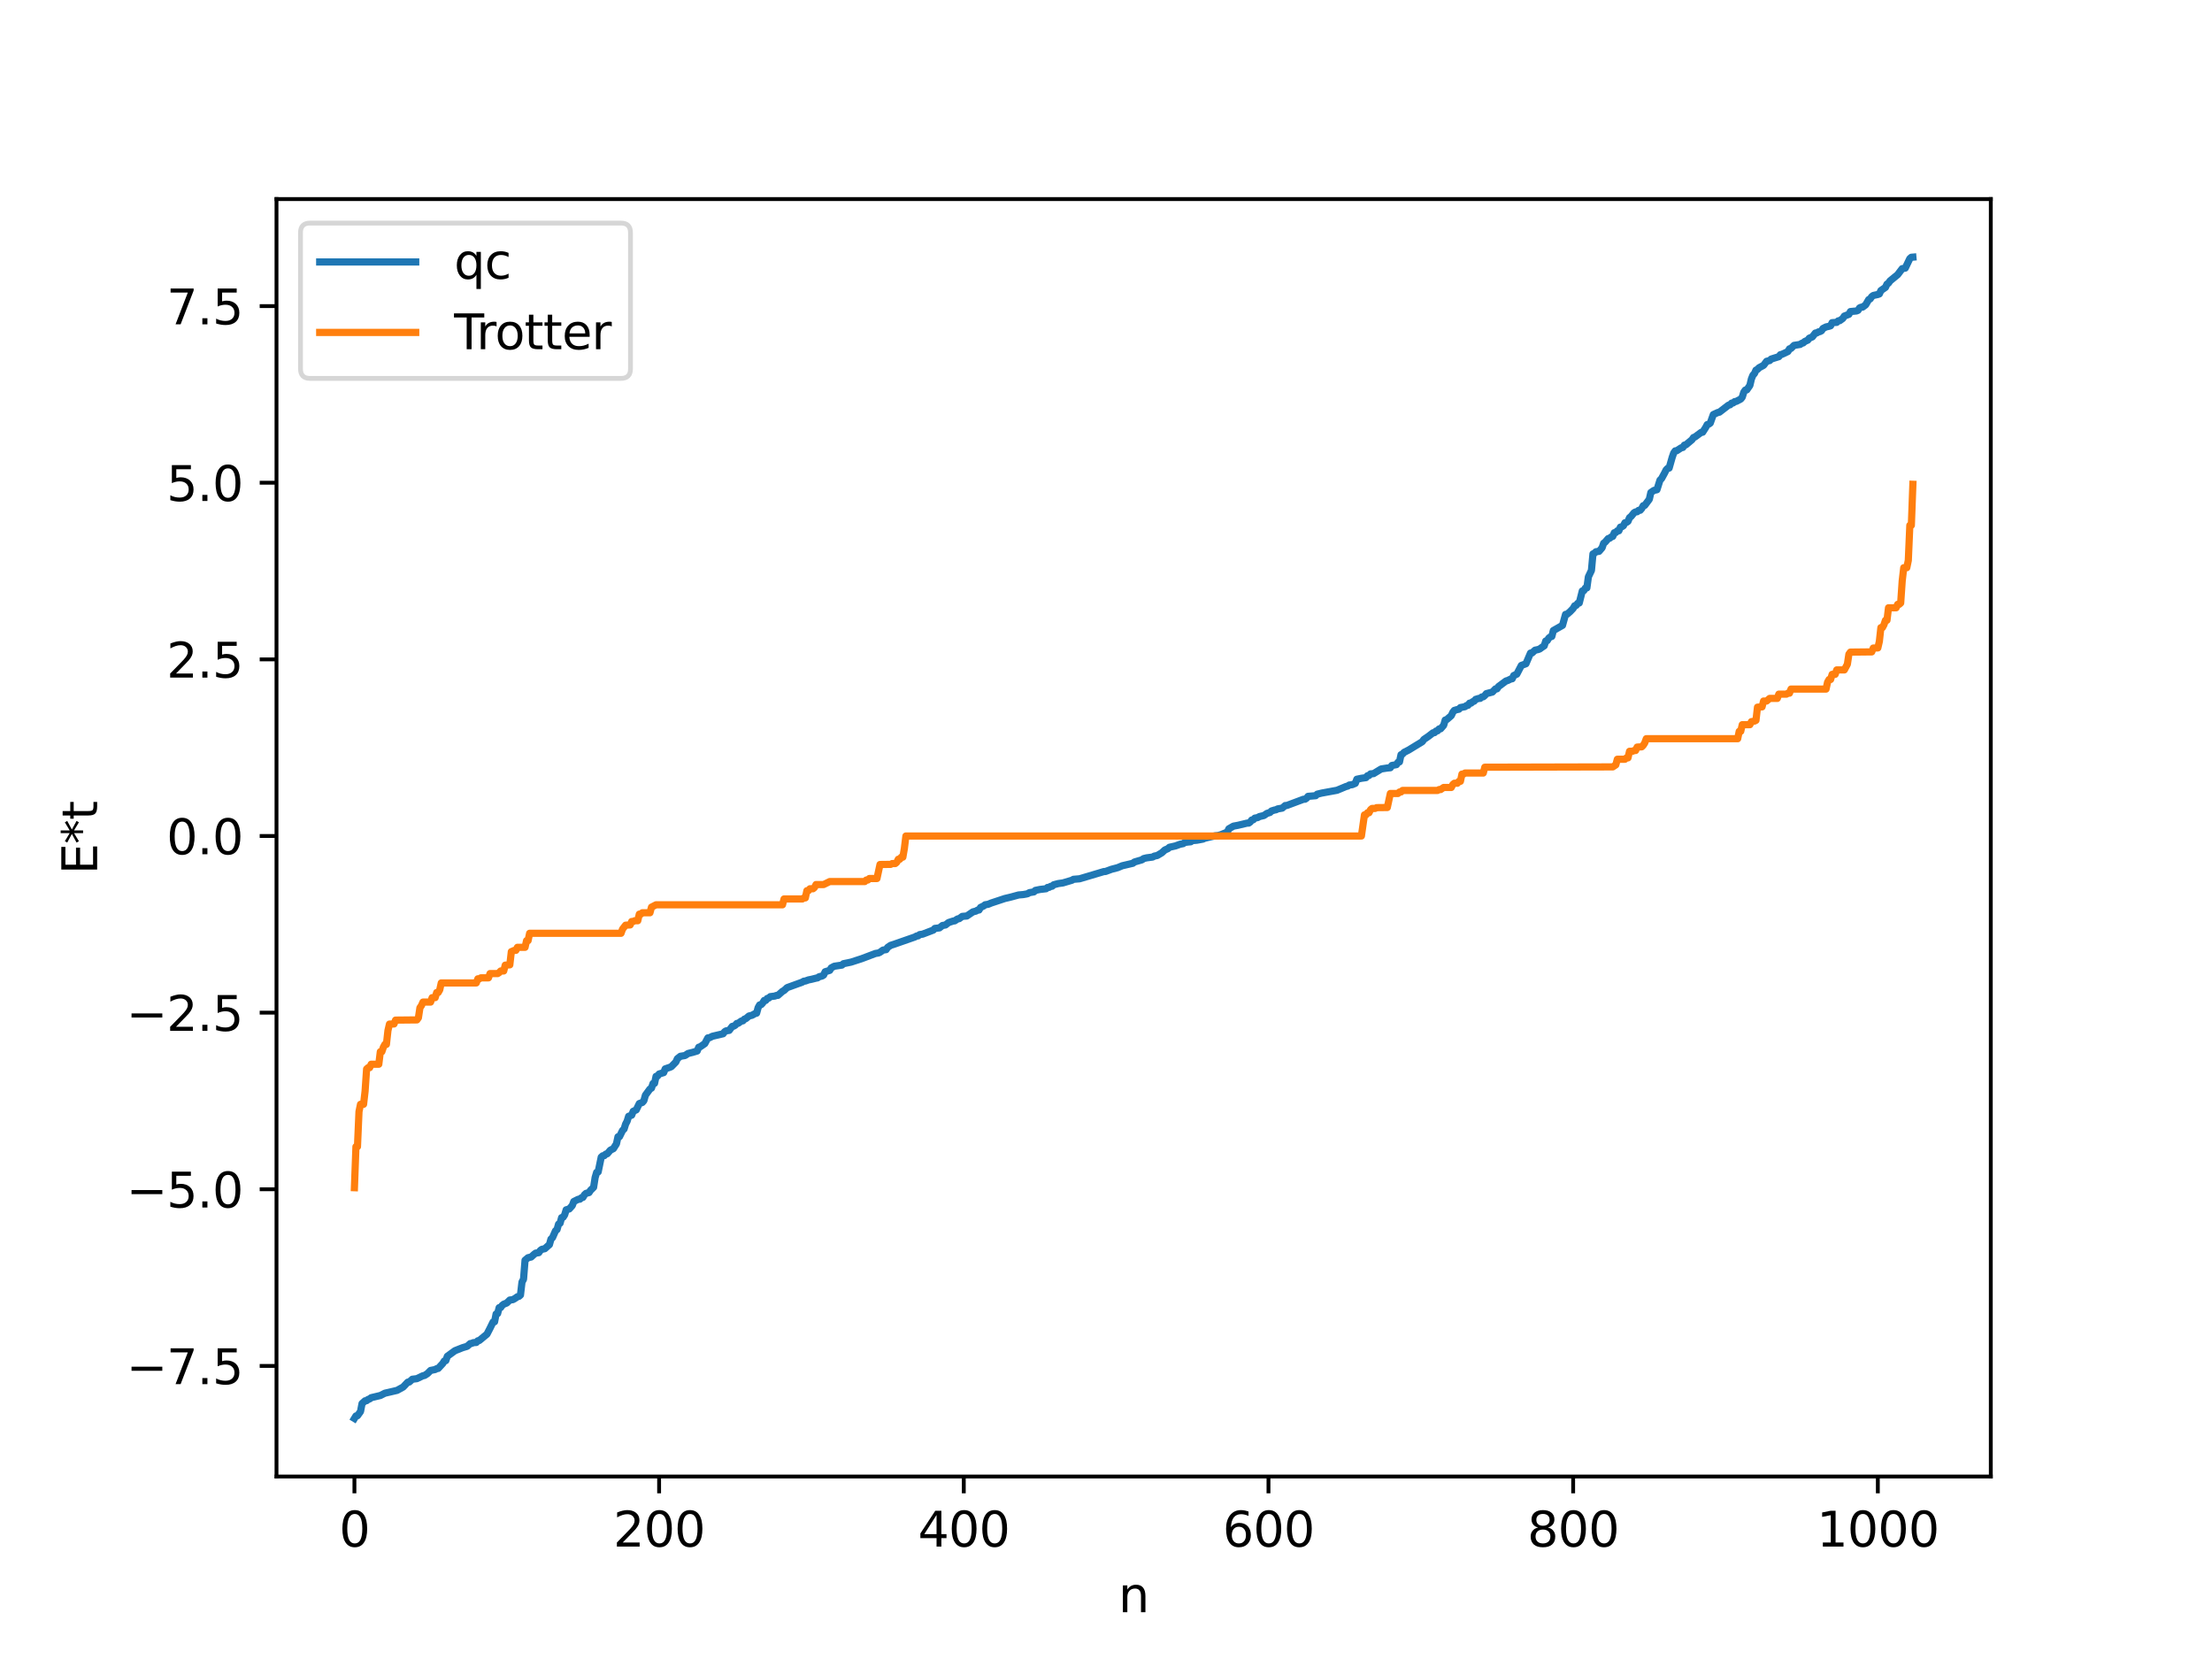 <?xml version="1.0" encoding="utf-8" standalone="no"?>
<!DOCTYPE svg PUBLIC "-//W3C//DTD SVG 1.1//EN"
  "http://www.w3.org/Graphics/SVG/1.1/DTD/svg11.dtd">
<svg xmlns:xlink="http://www.w3.org/1999/xlink" width="460.8pt" height="345.6pt" viewBox="0 0 460.8 345.6" xmlns="http://www.w3.org/2000/svg" version="1.1">
 <defs>
  <style type="text/css">*{stroke-linejoin: round; stroke-linecap: butt}</style>
 </defs>
 <g id="figure_1">
  <g id="patch_1">
   <path d="M 0 345.6 
L 460.8 345.6 
L 460.8 0 
L 0 0 
z
" style="fill: #ffffff"/>
  </g>
  <g id="axes_1">
   <g id="patch_2">
    <path d="M 57.6 307.584 
L 414.72 307.584 
L 414.72 41.472 
L 57.6 41.472 
z
" style="fill: #ffffff"/>
   </g>
   <g id="matplotlib.axis_1">
    <g id="xtick_1">
     <g id="line2d_1">
      <defs>
       <path id="m2146272f29" d="M 0 0 
L 0 3.5 
" style="stroke: #000000; stroke-width: 0.8"/>
      </defs>
      <g>
       <use xlink:href="#m2146272f29" x="73.833" y="307.584" style="stroke: #000000; stroke-width: 0.8"/>
      </g>
     </g>
     <g id="text_1">
      <!-- 0 -->
      <g transform="translate(70.651 322.182) scale(0.1 -0.1)">
       <defs>
        <path id="DejaVuSans-30" d="M 2034 4250 
Q 1547 4250 1301 3770 
Q 1056 3291 1056 2328 
Q 1056 1369 1301 889 
Q 1547 409 2034 409 
Q 2525 409 2770 889 
Q 3016 1369 3016 2328 
Q 3016 3291 2770 3770 
Q 2525 4250 2034 4250 
z
M 2034 4750 
Q 2819 4750 3233 4129 
Q 3647 3509 3647 2328 
Q 3647 1150 3233 529 
Q 2819 -91 2034 -91 
Q 1250 -91 836 529 
Q 422 1150 422 2328 
Q 422 3509 836 4129 
Q 1250 4750 2034 4750 
z
" transform="scale(0.016)"/>
       </defs>
       <use xlink:href="#DejaVuSans-30"/>
      </g>
     </g>
    </g>
    <g id="xtick_2">
     <g id="line2d_2">
      <g>
       <use xlink:href="#m2146272f29" x="137.304" y="307.584" style="stroke: #000000; stroke-width: 0.8"/>
      </g>
     </g>
     <g id="text_2">
      <!-- 200 -->
      <g transform="translate(127.76 322.182) scale(0.1 -0.1)">
       <defs>
        <path id="DejaVuSans-32" d="M 1228 531 
L 3431 531 
L 3431 0 
L 469 0 
L 469 531 
Q 828 903 1448 1529 
Q 2069 2156 2228 2338 
Q 2531 2678 2651 2914 
Q 2772 3150 2772 3378 
Q 2772 3750 2511 3984 
Q 2250 4219 1831 4219 
Q 1534 4219 1204 4116 
Q 875 4013 500 3803 
L 500 4441 
Q 881 4594 1212 4672 
Q 1544 4750 1819 4750 
Q 2544 4750 2975 4387 
Q 3406 4025 3406 3419 
Q 3406 3131 3298 2873 
Q 3191 2616 2906 2266 
Q 2828 2175 2409 1742 
Q 1991 1309 1228 531 
z
" transform="scale(0.016)"/>
       </defs>
       <use xlink:href="#DejaVuSans-32"/>
       <use xlink:href="#DejaVuSans-30" x="63.623"/>
       <use xlink:href="#DejaVuSans-30" x="127.246"/>
      </g>
     </g>
    </g>
    <g id="xtick_3">
     <g id="line2d_3">
      <g>
       <use xlink:href="#m2146272f29" x="200.775" y="307.584" style="stroke: #000000; stroke-width: 0.8"/>
      </g>
     </g>
     <g id="text_3">
      <!-- 400 -->
      <g transform="translate(191.231 322.182) scale(0.1 -0.1)">
       <defs>
        <path id="DejaVuSans-34" d="M 2419 4116 
L 825 1625 
L 2419 1625 
L 2419 4116 
z
M 2253 4666 
L 3047 4666 
L 3047 1625 
L 3713 1625 
L 3713 1100 
L 3047 1100 
L 3047 0 
L 2419 0 
L 2419 1100 
L 313 1100 
L 313 1709 
L 2253 4666 
z
" transform="scale(0.016)"/>
       </defs>
       <use xlink:href="#DejaVuSans-34"/>
       <use xlink:href="#DejaVuSans-30" x="63.623"/>
       <use xlink:href="#DejaVuSans-30" x="127.246"/>
      </g>
     </g>
    </g>
    <g id="xtick_4">
     <g id="line2d_4">
      <g>
       <use xlink:href="#m2146272f29" x="264.246" y="307.584" style="stroke: #000000; stroke-width: 0.8"/>
      </g>
     </g>
     <g id="text_4">
      <!-- 600 -->
      <g transform="translate(254.702 322.182) scale(0.1 -0.1)">
       <defs>
        <path id="DejaVuSans-36" d="M 2113 2584 
Q 1688 2584 1439 2293 
Q 1191 2003 1191 1497 
Q 1191 994 1439 701 
Q 1688 409 2113 409 
Q 2538 409 2786 701 
Q 3034 994 3034 1497 
Q 3034 2003 2786 2293 
Q 2538 2584 2113 2584 
z
M 3366 4563 
L 3366 3988 
Q 3128 4100 2886 4159 
Q 2644 4219 2406 4219 
Q 1781 4219 1451 3797 
Q 1122 3375 1075 2522 
Q 1259 2794 1537 2939 
Q 1816 3084 2150 3084 
Q 2853 3084 3261 2657 
Q 3669 2231 3669 1497 
Q 3669 778 3244 343 
Q 2819 -91 2113 -91 
Q 1303 -91 875 529 
Q 447 1150 447 2328 
Q 447 3434 972 4092 
Q 1497 4750 2381 4750 
Q 2619 4750 2861 4703 
Q 3103 4656 3366 4563 
z
" transform="scale(0.016)"/>
       </defs>
       <use xlink:href="#DejaVuSans-36"/>
       <use xlink:href="#DejaVuSans-30" x="63.623"/>
       <use xlink:href="#DejaVuSans-30" x="127.246"/>
      </g>
     </g>
    </g>
    <g id="xtick_5">
     <g id="line2d_5">
      <g>
       <use xlink:href="#m2146272f29" x="327.717" y="307.584" style="stroke: #000000; stroke-width: 0.8"/>
      </g>
     </g>
     <g id="text_5">
      <!-- 800 -->
      <g transform="translate(318.173 322.182) scale(0.1 -0.1)">
       <defs>
        <path id="DejaVuSans-38" d="M 2034 2216 
Q 1584 2216 1326 1975 
Q 1069 1734 1069 1313 
Q 1069 891 1326 650 
Q 1584 409 2034 409 
Q 2484 409 2743 651 
Q 3003 894 3003 1313 
Q 3003 1734 2745 1975 
Q 2488 2216 2034 2216 
z
M 1403 2484 
Q 997 2584 770 2862 
Q 544 3141 544 3541 
Q 544 4100 942 4425 
Q 1341 4750 2034 4750 
Q 2731 4750 3128 4425 
Q 3525 4100 3525 3541 
Q 3525 3141 3298 2862 
Q 3072 2584 2669 2484 
Q 3125 2378 3379 2068 
Q 3634 1759 3634 1313 
Q 3634 634 3220 271 
Q 2806 -91 2034 -91 
Q 1263 -91 848 271 
Q 434 634 434 1313 
Q 434 1759 690 2068 
Q 947 2378 1403 2484 
z
M 1172 3481 
Q 1172 3119 1398 2916 
Q 1625 2713 2034 2713 
Q 2441 2713 2670 2916 
Q 2900 3119 2900 3481 
Q 2900 3844 2670 4047 
Q 2441 4250 2034 4250 
Q 1625 4250 1398 4047 
Q 1172 3844 1172 3481 
z
" transform="scale(0.016)"/>
       </defs>
       <use xlink:href="#DejaVuSans-38"/>
       <use xlink:href="#DejaVuSans-30" x="63.623"/>
       <use xlink:href="#DejaVuSans-30" x="127.246"/>
      </g>
     </g>
    </g>
    <g id="xtick_6">
     <g id="line2d_6">
      <g>
       <use xlink:href="#m2146272f29" x="391.188" y="307.584" style="stroke: #000000; stroke-width: 0.8"/>
      </g>
     </g>
     <g id="text_6">
      <!-- 1000 -->
      <g transform="translate(378.463 322.182) scale(0.1 -0.1)">
       <defs>
        <path id="DejaVuSans-31" d="M 794 531 
L 1825 531 
L 1825 4091 
L 703 3866 
L 703 4441 
L 1819 4666 
L 2450 4666 
L 2450 531 
L 3481 531 
L 3481 0 
L 794 0 
L 794 531 
z
" transform="scale(0.016)"/>
       </defs>
       <use xlink:href="#DejaVuSans-31"/>
       <use xlink:href="#DejaVuSans-30" x="63.623"/>
       <use xlink:href="#DejaVuSans-30" x="127.246"/>
       <use xlink:href="#DejaVuSans-30" x="190.869"/>
      </g>
     </g>
    </g>
    <g id="text_7">
     <!-- n -->
     <g transform="translate(232.991 335.861) scale(0.1 -0.1)">
      <defs>
       <path id="DejaVuSans-6e" d="M 3513 2113 
L 3513 0 
L 2938 0 
L 2938 2094 
Q 2938 2591 2744 2837 
Q 2550 3084 2163 3084 
Q 1697 3084 1428 2787 
Q 1159 2491 1159 1978 
L 1159 0 
L 581 0 
L 581 3500 
L 1159 3500 
L 1159 2956 
Q 1366 3272 1645 3428 
Q 1925 3584 2291 3584 
Q 2894 3584 3203 3211 
Q 3513 2838 3513 2113 
z
" transform="scale(0.016)"/>
      </defs>
      <use xlink:href="#DejaVuSans-6e"/>
     </g>
    </g>
   </g>
   <g id="matplotlib.axis_2">
    <g id="ytick_1">
     <g id="line2d_7">
      <defs>
       <path id="maf7b537a33" d="M 0 0 
L -3.5 0 
" style="stroke: #000000; stroke-width: 0.8"/>
      </defs>
      <g>
       <use xlink:href="#maf7b537a33" x="57.6" y="284.543" style="stroke: #000000; stroke-width: 0.8"/>
      </g>
     </g>
     <g id="text_8">
      <!-- −7.5 -->
      <g transform="translate(26.317 288.343) scale(0.1 -0.1)">
       <defs>
        <path id="DejaVuSans-2212" d="M 678 2272 
L 4684 2272 
L 4684 1741 
L 678 1741 
L 678 2272 
z
" transform="scale(0.016)"/>
        <path id="DejaVuSans-37" d="M 525 4666 
L 3525 4666 
L 3525 4397 
L 1831 0 
L 1172 0 
L 2766 4134 
L 525 4134 
L 525 4666 
z
" transform="scale(0.016)"/>
        <path id="DejaVuSans-2e" d="M 684 794 
L 1344 794 
L 1344 0 
L 684 0 
L 684 794 
z
" transform="scale(0.016)"/>
        <path id="DejaVuSans-35" d="M 691 4666 
L 3169 4666 
L 3169 4134 
L 1269 4134 
L 1269 2991 
Q 1406 3038 1543 3061 
Q 1681 3084 1819 3084 
Q 2600 3084 3056 2656 
Q 3513 2228 3513 1497 
Q 3513 744 3044 326 
Q 2575 -91 1722 -91 
Q 1428 -91 1123 -41 
Q 819 9 494 109 
L 494 744 
Q 775 591 1075 516 
Q 1375 441 1709 441 
Q 2250 441 2565 725 
Q 2881 1009 2881 1497 
Q 2881 1984 2565 2268 
Q 2250 2553 1709 2553 
Q 1456 2553 1204 2497 
Q 953 2441 691 2322 
L 691 4666 
z
" transform="scale(0.016)"/>
       </defs>
       <use xlink:href="#DejaVuSans-2212"/>
       <use xlink:href="#DejaVuSans-37" x="83.789"/>
       <use xlink:href="#DejaVuSans-2e" x="147.412"/>
       <use xlink:href="#DejaVuSans-35" x="179.199"/>
      </g>
     </g>
    </g>
    <g id="ytick_2">
     <g id="line2d_8">
      <g>
       <use xlink:href="#maf7b537a33" x="57.6" y="247.747" style="stroke: #000000; stroke-width: 0.8"/>
      </g>
     </g>
     <g id="text_9">
      <!-- −5.0 -->
      <g transform="translate(26.317 251.547) scale(0.1 -0.1)">
       <use xlink:href="#DejaVuSans-2212"/>
       <use xlink:href="#DejaVuSans-35" x="83.789"/>
       <use xlink:href="#DejaVuSans-2e" x="147.412"/>
       <use xlink:href="#DejaVuSans-30" x="179.199"/>
      </g>
     </g>
    </g>
    <g id="ytick_3">
     <g id="line2d_9">
      <g>
       <use xlink:href="#maf7b537a33" x="57.6" y="210.951" style="stroke: #000000; stroke-width: 0.8"/>
      </g>
     </g>
     <g id="text_10">
      <!-- −2.5 -->
      <g transform="translate(26.317 214.75) scale(0.1 -0.1)">
       <use xlink:href="#DejaVuSans-2212"/>
       <use xlink:href="#DejaVuSans-32" x="83.789"/>
       <use xlink:href="#DejaVuSans-2e" x="147.412"/>
       <use xlink:href="#DejaVuSans-35" x="179.199"/>
      </g>
     </g>
    </g>
    <g id="ytick_4">
     <g id="line2d_10">
      <g>
       <use xlink:href="#maf7b537a33" x="57.6" y="174.155" style="stroke: #000000; stroke-width: 0.8"/>
      </g>
     </g>
     <g id="text_11">
      <!-- 0.0 -->
      <g transform="translate(34.697 177.954) scale(0.1 -0.1)">
       <use xlink:href="#DejaVuSans-30"/>
       <use xlink:href="#DejaVuSans-2e" x="63.623"/>
       <use xlink:href="#DejaVuSans-30" x="95.41"/>
      </g>
     </g>
    </g>
    <g id="ytick_5">
     <g id="line2d_11">
      <g>
       <use xlink:href="#maf7b537a33" x="57.6" y="137.359" style="stroke: #000000; stroke-width: 0.8"/>
      </g>
     </g>
     <g id="text_12">
      <!-- 2.5 -->
      <g transform="translate(34.697 141.158) scale(0.1 -0.1)">
       <use xlink:href="#DejaVuSans-32"/>
       <use xlink:href="#DejaVuSans-2e" x="63.623"/>
       <use xlink:href="#DejaVuSans-35" x="95.41"/>
      </g>
     </g>
    </g>
    <g id="ytick_6">
     <g id="line2d_12">
      <g>
       <use xlink:href="#maf7b537a33" x="57.6" y="100.562" style="stroke: #000000; stroke-width: 0.8"/>
      </g>
     </g>
     <g id="text_13">
      <!-- 5.0 -->
      <g transform="translate(34.697 104.362) scale(0.1 -0.1)">
       <use xlink:href="#DejaVuSans-35"/>
       <use xlink:href="#DejaVuSans-2e" x="63.623"/>
       <use xlink:href="#DejaVuSans-30" x="95.41"/>
      </g>
     </g>
    </g>
    <g id="ytick_7">
     <g id="line2d_13">
      <g>
       <use xlink:href="#maf7b537a33" x="57.6" y="63.766" style="stroke: #000000; stroke-width: 0.8"/>
      </g>
     </g>
     <g id="text_14">
      <!-- 7.5 -->
      <g transform="translate(34.697 67.565) scale(0.1 -0.1)">
       <use xlink:href="#DejaVuSans-37"/>
       <use xlink:href="#DejaVuSans-2e" x="63.623"/>
       <use xlink:href="#DejaVuSans-35" x="95.41"/>
      </g>
     </g>
    </g>
    <g id="text_15">
     <!-- E*t -->
     <g transform="translate(20.238 182.148) rotate(-90) scale(0.1 -0.1)">
      <defs>
       <path id="DejaVuSans-45" d="M 628 4666 
L 3578 4666 
L 3578 4134 
L 1259 4134 
L 1259 2753 
L 3481 2753 
L 3481 2222 
L 1259 2222 
L 1259 531 
L 3634 531 
L 3634 0 
L 628 0 
L 628 4666 
z
" transform="scale(0.016)"/>
       <path id="DejaVuSans-2a" d="M 3009 3897 
L 1888 3291 
L 3009 2681 
L 2828 2375 
L 1778 3009 
L 1778 1831 
L 1422 1831 
L 1422 3009 
L 372 2375 
L 191 2681 
L 1313 3291 
L 191 3897 
L 372 4206 
L 1422 3572 
L 1422 4750 
L 1778 4750 
L 1778 3572 
L 2828 4206 
L 3009 3897 
z
" transform="scale(0.016)"/>
       <path id="DejaVuSans-74" d="M 1172 4494 
L 1172 3500 
L 2356 3500 
L 2356 3053 
L 1172 3053 
L 1172 1153 
Q 1172 725 1289 603 
Q 1406 481 1766 481 
L 2356 481 
L 2356 0 
L 1766 0 
Q 1100 0 847 248 
Q 594 497 594 1153 
L 594 3053 
L 172 3053 
L 172 3500 
L 594 3500 
L 594 4494 
L 1172 4494 
z
" transform="scale(0.016)"/>
      </defs>
      <use xlink:href="#DejaVuSans-45"/>
      <use xlink:href="#DejaVuSans-2a" x="63.184"/>
      <use xlink:href="#DejaVuSans-74" x="113.184"/>
     </g>
    </g>
   </g>
   <g id="line2d_14">
    <path d="M 73.833 295.488 
L 74.15 294.968 
L 74.467 294.922 
L 75.102 294.046 
L 75.42 292.383 
L 76.054 291.813 
L 76.372 291.785 
L 76.689 291.516 
L 77.006 291.429 
L 77.324 291.164 
L 79.228 290.71 
L 80.18 290.23 
L 82.719 289.639 
L 83.988 288.94 
L 84.94 287.934 
L 85.258 287.898 
L 85.892 287.322 
L 86.844 287.199 
L 88.114 286.591 
L 88.431 286.543 
L 89.066 286.127 
L 89.7 285.489 
L 90.653 285.297 
L 90.97 285.113 
L 91.287 285.066 
L 92.239 284.031 
L 92.557 283.516 
L 92.874 283.441 
L 93.191 282.532 
L 94.778 281.376 
L 96.365 280.747 
L 97.317 280.462 
L 97.952 279.896 
L 98.269 279.856 
L 98.586 279.699 
L 99.221 279.658 
L 99.539 279.309 
L 99.856 279.24 
L 101.443 277.931 
L 102.077 276.706 
L 102.712 275.409 
L 103.029 275.35 
L 103.347 273.726 
L 103.664 273.635 
L 103.981 272.41 
L 104.299 272.379 
L 104.616 271.929 
L 104.934 271.69 
L 105.568 271.437 
L 106.203 270.819 
L 106.838 270.743 
L 107.472 270.365 
L 107.79 270.127 
L 108.107 270.053 
L 108.424 269.772 
L 108.742 267.061 
L 109.059 266.496 
L 109.377 262.529 
L 110.011 262 
L 110.646 261.859 
L 111.281 261.283 
L 111.598 261.048 
L 112.233 260.955 
L 112.55 260.503 
L 112.867 260.261 
L 113.502 260.123 
L 114.137 259.547 
L 114.454 259.276 
L 114.772 258.132 
L 115.089 257.842 
L 115.724 256.397 
L 116.041 256.144 
L 116.358 255.007 
L 116.676 254.818 
L 116.993 253.651 
L 117.31 253.573 
L 117.628 253.076 
L 117.945 252.027 
L 118.58 251.848 
L 119.215 251.143 
L 119.532 250.296 
L 120.484 249.82 
L 120.801 249.81 
L 121.119 249.516 
L 121.436 249.439 
L 121.753 248.897 
L 122.071 248.606 
L 122.705 248.435 
L 123.023 247.955 
L 123.658 247.332 
L 123.975 245.306 
L 124.292 244.225 
L 124.61 244.131 
L 125.244 241.06 
L 125.562 240.773 
L 125.879 240.746 
L 126.196 240.424 
L 126.514 240.341 
L 127.148 239.599 
L 127.783 239.283 
L 128.418 238.281 
L 128.735 236.811 
L 129.053 236.786 
L 129.687 235.496 
L 130.005 235.198 
L 130.322 234.176 
L 130.639 233.57 
L 130.957 232.543 
L 131.591 232.31 
L 131.909 231.499 
L 132.543 231.207 
L 133.178 229.894 
L 133.813 229.663 
L 134.13 229.298 
L 134.448 228.158 
L 135.4 226.855 
L 135.717 226.678 
L 136.034 225.711 
L 136.352 225.685 
L 136.669 224.22 
L 136.986 224.158 
L 137.304 223.733 
L 138.256 223.447 
L 138.573 222.664 
L 139.525 222.342 
L 139.843 222.212 
L 140.795 221.238 
L 141.112 220.542 
L 141.747 220.042 
L 142.699 219.885 
L 143.334 219.46 
L 144.286 219.226 
L 145.238 218.942 
L 145.555 218.162 
L 145.872 218.061 
L 146.824 217.407 
L 147.459 216.211 
L 147.777 216.194 
L 148.411 215.873 
L 150.633 215.352 
L 150.95 214.935 
L 151.267 214.74 
L 151.902 214.649 
L 152.537 213.818 
L 152.854 213.766 
L 153.172 213.566 
L 153.489 213.206 
L 153.806 213.153 
L 154.441 212.697 
L 154.758 212.657 
L 155.076 212.3 
L 155.393 212.192 
L 156.028 211.65 
L 156.662 211.499 
L 157.297 211.14 
L 157.615 211.062 
L 157.932 209.906 
L 158.249 209.346 
L 158.567 209.273 
L 158.884 208.941 
L 159.201 208.412 
L 159.519 208.41 
L 159.836 207.992 
L 160.153 207.914 
L 160.471 207.616 
L 161.423 207.496 
L 161.74 207.363 
L 162.058 207.353 
L 163.01 206.509 
L 163.327 206.343 
L 163.962 205.747 
L 167.135 204.595 
L 167.453 204.398 
L 167.77 204.366 
L 168.405 204.135 
L 169.039 204.009 
L 169.991 203.769 
L 170.309 203.712 
L 170.626 203.475 
L 171.261 203.322 
L 171.578 203.119 
L 171.896 202.431 
L 172.848 202.146 
L 173.165 201.621 
L 173.8 201.284 
L 175.386 201.047 
L 175.704 200.757 
L 177.291 200.427 
L 179.512 199.707 
L 182.368 198.625 
L 183.003 198.522 
L 183.32 198.372 
L 183.955 197.917 
L 184.59 197.827 
L 184.907 197.361 
L 185.542 196.932 
L 186.177 196.731 
L 190.62 195.179 
L 190.937 194.988 
L 191.254 194.963 
L 191.572 194.699 
L 192.206 194.598 
L 194.428 193.749 
L 194.745 193.404 
L 195.697 193.298 
L 196.332 192.797 
L 196.967 192.687 
L 197.601 192.186 
L 198.553 191.873 
L 198.871 191.832 
L 199.505 191.417 
L 199.823 191.371 
L 200.458 190.899 
L 201.41 190.818 
L 202.679 189.958 
L 203.314 189.794 
L 203.631 189.602 
L 203.948 189.571 
L 204.266 189.031 
L 204.9 188.733 
L 205.218 188.482 
L 205.853 188.379 
L 206.487 188.114 
L 209.343 187.168 
L 209.978 187.022 
L 210.613 186.867 
L 212.2 186.435 
L 213.152 186.356 
L 213.786 186.243 
L 214.104 186.166 
L 214.421 185.957 
L 215.373 185.798 
L 215.691 185.484 
L 216.643 185.289 
L 217.912 185.14 
L 218.229 184.869 
L 218.547 184.855 
L 218.864 184.65 
L 219.181 184.616 
L 219.499 184.315 
L 220.451 184.063 
L 221.403 183.933 
L 223.307 183.368 
L 223.624 183.176 
L 224.894 183.068 
L 228.385 182.031 
L 229.972 181.556 
L 230.289 181.549 
L 231.558 181.082 
L 232.828 180.75 
L 233.78 180.354 
L 236.001 179.833 
L 236.319 179.573 
L 237.905 179.109 
L 238.223 178.86 
L 238.858 178.706 
L 240.127 178.538 
L 240.444 178.345 
L 241.079 178.216 
L 242.031 177.648 
L 242.666 177.063 
L 243.3 176.788 
L 243.618 176.5 
L 244.887 176.214 
L 245.839 175.868 
L 246.474 175.743 
L 246.791 175.505 
L 247.426 175.415 
L 248.061 175.354 
L 248.378 175.112 
L 249.33 175.034 
L 250.6 174.798 
L 250.917 174.64 
L 251.552 174.482 
L 253.139 174.112 
L 253.773 174.052 
L 254.408 173.856 
L 255.677 173.332 
L 255.995 172.649 
L 256.947 172.1 
L 257.899 171.923 
L 259.803 171.468 
L 260.12 171.467 
L 260.438 171.251 
L 260.755 170.826 
L 261.072 170.777 
L 261.39 170.437 
L 262.024 170.311 
L 262.342 170.112 
L 263.294 169.886 
L 263.929 169.447 
L 264.563 169.251 
L 264.881 168.938 
L 265.515 168.741 
L 265.833 168.687 
L 266.15 168.51 
L 267.102 168.349 
L 267.737 167.806 
L 268.054 167.802 
L 271.545 166.494 
L 271.862 166.489 
L 272.18 166.282 
L 272.497 165.894 
L 274.084 165.757 
L 274.401 165.442 
L 275.353 165.21 
L 278.527 164.627 
L 280.431 163.832 
L 280.748 163.767 
L 281.066 163.54 
L 281.7 163.458 
L 282.335 163.184 
L 282.653 162.33 
L 283.605 162.131 
L 284.557 161.995 
L 284.874 161.602 
L 285.191 161.553 
L 285.509 161.216 
L 286.143 161.156 
L 287.73 160.186 
L 289 159.992 
L 289.634 159.936 
L 289.952 159.461 
L 290.904 159.288 
L 291.221 158.805 
L 291.539 158.717 
L 291.856 157.219 
L 292.173 157.086 
L 292.491 156.729 
L 293.443 156.245 
L 296.299 154.497 
L 296.616 154.039 
L 297.568 153.394 
L 298.52 152.659 
L 298.838 152.622 
L 299.155 152.29 
L 299.472 152.242 
L 299.79 151.853 
L 300.107 151.822 
L 300.742 151.096 
L 301.059 150.003 
L 301.377 149.903 
L 302.329 149.078 
L 302.646 148.389 
L 302.963 147.991 
L 303.598 147.805 
L 303.915 147.745 
L 304.233 147.396 
L 305.185 147.215 
L 305.502 146.979 
L 305.82 146.926 
L 306.137 146.477 
L 306.454 146.474 
L 306.772 146.179 
L 307.089 146.071 
L 307.406 145.691 
L 308.041 145.499 
L 308.358 145.481 
L 308.676 145.193 
L 308.993 145.153 
L 309.31 144.898 
L 309.628 144.499 
L 310.897 144.167 
L 311.532 143.504 
L 311.849 143.497 
L 312.167 143.021 
L 313.753 141.845 
L 314.071 141.769 
L 314.705 141.455 
L 315.023 141.395 
L 315.34 140.722 
L 315.975 140.442 
L 316.61 139.222 
L 316.927 138.623 
L 317.879 138.271 
L 318.831 136.046 
L 319.148 136.022 
L 319.783 135.444 
L 320.418 135.312 
L 320.735 135.197 
L 321.37 134.741 
L 321.687 134.543 
L 322.005 133.528 
L 322.322 133.451 
L 322.639 132.925 
L 322.957 132.68 
L 323.274 132.579 
L 323.591 131.353 
L 325.496 130.272 
L 326.13 127.989 
L 326.448 127.953 
L 327.082 127.413 
L 327.717 126.744 
L 328.034 126.189 
L 328.352 126.107 
L 328.669 125.683 
L 328.986 125.615 
L 329.621 123.106 
L 329.939 123.039 
L 330.256 122.501 
L 330.573 122.473 
L 330.891 120.16 
L 331.525 118.83 
L 331.843 115.389 
L 332.16 115.237 
L 332.477 114.934 
L 333.112 114.853 
L 333.747 114.106 
L 334.064 113.173 
L 334.381 112.935 
L 335.016 112.198 
L 335.334 112.116 
L 335.651 111.846 
L 335.968 111.743 
L 336.286 110.978 
L 336.603 110.93 
L 336.92 110.577 
L 337.238 110.575 
L 337.555 109.81 
L 337.872 109.728 
L 338.19 109.515 
L 338.507 108.897 
L 338.824 108.829 
L 339.142 108.606 
L 339.459 107.84 
L 339.777 107.592 
L 340.411 106.81 
L 340.729 106.634 
L 341.046 106.608 
L 341.363 106.313 
L 341.681 106.298 
L 341.998 105.934 
L 342.315 105.345 
L 342.633 105.279 
L 343.585 104.003 
L 343.902 102.602 
L 344.537 102.163 
L 345.172 102.018 
L 345.806 100.019 
L 346.124 99.707 
L 346.758 98.548 
L 347.076 97.905 
L 347.393 97.573 
L 347.71 97.512 
L 348.345 95.279 
L 348.662 94.368 
L 348.98 93.926 
L 349.297 93.893 
L 350.249 93.273 
L 350.567 93.214 
L 350.884 92.726 
L 351.201 92.665 
L 352.471 91.601 
L 352.788 91.141 
L 353.105 91.02 
L 354.375 90.08 
L 354.692 90.039 
L 355.327 89.05 
L 355.644 88.45 
L 355.962 88.365 
L 356.279 88.136 
L 356.914 86.363 
L 357.866 85.927 
L 358.183 85.865 
L 360.087 84.395 
L 360.405 84.326 
L 360.722 83.976 
L 361.039 83.944 
L 361.357 83.666 
L 361.674 83.628 
L 362.626 83.133 
L 362.943 82.736 
L 363.261 81.702 
L 363.578 81.258 
L 363.896 81.21 
L 364.53 80.291 
L 364.848 78.945 
L 365.165 78.159 
L 365.482 77.822 
L 365.8 77.104 
L 366.117 76.955 
L 366.434 76.612 
L 367.386 76.105 
L 368.021 75.261 
L 368.656 75.113 
L 368.973 74.797 
L 369.608 74.597 
L 370.56 74.304 
L 370.877 73.89 
L 371.195 73.818 
L 371.829 73.531 
L 372.464 73.221 
L 372.781 72.665 
L 373.099 72.58 
L 373.734 71.949 
L 375.003 71.751 
L 375.32 71.523 
L 375.638 71.436 
L 375.955 71.143 
L 376.59 70.857 
L 376.907 70.449 
L 377.542 70.182 
L 378.177 69.378 
L 378.494 69.343 
L 378.811 69.133 
L 379.129 69.079 
L 379.446 68.906 
L 379.763 68.426 
L 380.398 68.107 
L 381.033 67.968 
L 381.35 67.862 
L 381.667 67.214 
L 382.62 67.155 
L 382.937 66.845 
L 383.254 66.798 
L 383.889 66.34 
L 384.206 65.843 
L 385.158 65.482 
L 385.476 64.905 
L 386.745 64.779 
L 387.062 64.645 
L 387.38 64.145 
L 387.697 63.999 
L 388.015 63.975 
L 388.649 63.508 
L 389.284 62.411 
L 389.601 62.257 
L 389.919 61.793 
L 390.236 61.553 
L 391.188 61.348 
L 391.505 61.229 
L 391.823 60.529 
L 392.775 59.863 
L 393.092 59.189 
L 393.41 58.976 
L 393.727 58.519 
L 395.314 57.22 
L 396.266 55.964 
L 396.9 55.854 
L 397.853 53.863 
L 398.17 53.596 
L 398.487 53.568 
L 398.487 53.568 
" clip-path="url(#pe73f39da12)" style="fill: none; stroke: #1f77b4; stroke-width: 1.5; stroke-linecap: square"/>
   </g>
   <g id="line2d_15">
    <path d="M 73.833 247.422 
L 74.15 238.872 
L 74.467 238.872 
L 74.785 231.564 
L 75.102 230.046 
L 75.737 230.046 
L 76.054 227.312 
L 76.372 222.696 
L 76.689 222.413 
L 77.006 222.413 
L 77.324 221.698 
L 78.91 221.698 
L 79.228 219.094 
L 79.545 219.094 
L 79.862 218.151 
L 80.18 217.569 
L 80.497 217.569 
L 80.815 214.689 
L 81.132 213.334 
L 82.084 213.311 
L 82.401 212.508 
L 86.844 212.463 
L 87.162 212.024 
L 87.479 209.937 
L 87.796 209.476 
L 88.114 208.753 
L 89.7 208.753 
L 90.018 207.83 
L 90.653 207.83 
L 90.97 206.758 
L 91.287 206.758 
L 91.605 206.2 
L 91.922 204.763 
L 99.221 204.763 
L 99.539 203.907 
L 99.856 203.907 
L 100.173 203.704 
L 101.76 203.704 
L 102.077 202.817 
L 103.664 202.817 
L 103.981 202.617 
L 104.299 202.271 
L 104.934 202.271 
L 105.251 201.054 
L 106.203 200.993 
L 106.52 198.247 
L 107.155 197.975 
L 107.472 197.975 
L 107.79 197.343 
L 109.377 197.343 
L 109.694 195.955 
L 110.011 195.955 
L 110.329 194.422 
L 129.37 194.422 
L 129.687 193.551 
L 130.322 192.732 
L 131.274 192.679 
L 131.591 191.967 
L 131.909 191.967 
L 132.226 191.804 
L 132.861 191.804 
L 133.178 190.432 
L 133.496 190.432 
L 133.813 190.145 
L 135.4 190.145 
L 135.717 188.975 
L 136.669 188.486 
L 163.01 188.486 
L 163.327 187.272 
L 167.135 187.272 
L 167.453 187.05 
L 167.77 187.05 
L 168.087 185.547 
L 168.405 185.547 
L 168.722 185.146 
L 169.357 185.146 
L 169.674 184.887 
L 169.991 184.267 
L 171.578 184.267 
L 172.848 183.644 
L 180.147 183.644 
L 180.464 183.325 
L 180.781 183.325 
L 181.099 183.012 
L 182.686 183.012 
L 183.32 180.091 
L 185.542 180.065 
L 185.859 179.895 
L 186.494 179.895 
L 186.811 179.639 
L 187.129 178.997 
L 187.446 178.997 
L 187.763 178.562 
L 188.081 178.562 
L 188.398 176.745 
L 188.715 174.155 
L 283.605 174.155 
L 284.239 169.748 
L 284.557 169.748 
L 284.874 169.313 
L 285.191 169.313 
L 285.509 168.671 
L 285.826 168.414 
L 286.461 168.414 
L 286.778 168.245 
L 289 168.219 
L 289.634 165.298 
L 291.221 165.298 
L 291.539 164.985 
L 291.856 164.985 
L 292.173 164.665 
L 299.472 164.665 
L 299.79 164.48 
L 300.107 164.48 
L 300.742 164.043 
L 302.329 164.043 
L 302.646 163.423 
L 302.963 163.164 
L 303.598 163.164 
L 303.915 162.763 
L 304.233 162.763 
L 304.55 161.26 
L 304.867 161.26 
L 305.185 161.038 
L 308.993 161.038 
L 309.31 159.824 
L 335.968 159.757 
L 336.603 159.335 
L 336.92 158.165 
L 338.507 158.165 
L 338.824 157.878 
L 339.142 157.878 
L 339.459 156.506 
L 340.094 156.506 
L 340.411 156.343 
L 340.729 156.343 
L 341.046 155.63 
L 341.998 155.578 
L 342.315 155.261 
L 342.633 154.759 
L 342.95 153.888 
L 361.991 153.888 
L 362.309 152.354 
L 362.626 152.354 
L 362.943 150.967 
L 364.53 150.967 
L 364.848 150.334 
L 365.482 150.225 
L 365.8 150.063 
L 366.117 147.317 
L 367.069 147.255 
L 367.386 146.039 
L 368.021 146.039 
L 368.656 145.493 
L 370.243 145.493 
L 370.56 144.605 
L 372.147 144.605 
L 372.464 144.403 
L 372.781 144.403 
L 373.099 143.547 
L 380.398 143.547 
L 380.715 142.11 
L 381.033 141.552 
L 381.35 141.552 
L 381.667 140.479 
L 382.302 140.479 
L 382.62 139.556 
L 384.206 139.556 
L 384.841 138.373 
L 385.158 136.286 
L 385.476 135.847 
L 389.919 135.801 
L 390.236 134.999 
L 391.188 134.976 
L 391.505 133.62 
L 391.823 130.741 
L 392.14 130.741 
L 392.458 130.158 
L 392.775 129.216 
L 393.092 129.216 
L 393.41 126.611 
L 394.996 126.611 
L 395.314 125.897 
L 395.631 125.897 
L 395.948 125.614 
L 396.266 120.998 
L 396.583 118.264 
L 397.218 118.264 
L 397.535 116.746 
L 397.853 109.438 
L 398.17 109.438 
L 398.487 100.888 
L 398.487 100.888 
" clip-path="url(#pe73f39da12)" style="fill: none; stroke: #ff7f0e; stroke-width: 1.5; stroke-linecap: square"/>
   </g>
   <g id="patch_3">
    <path d="M 57.6 307.584 
L 57.6 41.472 
" style="fill: none; stroke: #000000; stroke-width: 0.8; stroke-linejoin: miter; stroke-linecap: square"/>
   </g>
   <g id="patch_4">
    <path d="M 414.72 307.584 
L 414.72 41.472 
" style="fill: none; stroke: #000000; stroke-width: 0.8; stroke-linejoin: miter; stroke-linecap: square"/>
   </g>
   <g id="patch_5">
    <path d="M 57.6 307.584 
L 414.72 307.584 
" style="fill: none; stroke: #000000; stroke-width: 0.8; stroke-linejoin: miter; stroke-linecap: square"/>
   </g>
   <g id="patch_6">
    <path d="M 57.6 41.472 
L 414.72 41.472 
" style="fill: none; stroke: #000000; stroke-width: 0.8; stroke-linejoin: miter; stroke-linecap: square"/>
   </g>
   <g id="legend_1">
    <g id="patch_7">
     <path d="M 64.6 78.828 
L 129.342 78.828 
Q 131.342 78.828 131.342 76.828 
L 131.342 48.472 
Q 131.342 46.472 129.342 46.472 
L 64.6 46.472 
Q 62.6 46.472 62.6 48.472 
L 62.6 76.828 
Q 62.6 78.828 64.6 78.828 
z
" style="fill: #ffffff; opacity: 0.8; stroke: #cccccc; stroke-linejoin: miter"/>
    </g>
    <g id="line2d_16">
     <path d="M 66.6 54.57 
L 76.6 54.57 
L 86.6 54.57 
" style="fill: none; stroke: #1f77b4; stroke-width: 1.5; stroke-linecap: square"/>
    </g>
    <g id="text_16">
     <!-- qc -->
     <g transform="translate(94.6 58.07) scale(0.1 -0.1)">
      <defs>
       <path id="DejaVuSans-71" d="M 947 1747 
Q 947 1113 1208 752 
Q 1469 391 1925 391 
Q 2381 391 2643 752 
Q 2906 1113 2906 1747 
Q 2906 2381 2643 2742 
Q 2381 3103 1925 3103 
Q 1469 3103 1208 2742 
Q 947 2381 947 1747 
z
M 2906 525 
Q 2725 213 2448 61 
Q 2172 -91 1784 -91 
Q 1150 -91 751 415 
Q 353 922 353 1747 
Q 353 2572 751 3078 
Q 1150 3584 1784 3584 
Q 2172 3584 2448 3432 
Q 2725 3281 2906 2969 
L 2906 3500 
L 3481 3500 
L 3481 -1331 
L 2906 -1331 
L 2906 525 
z
" transform="scale(0.016)"/>
       <path id="DejaVuSans-63" d="M 3122 3366 
L 3122 2828 
Q 2878 2963 2633 3030 
Q 2388 3097 2138 3097 
Q 1578 3097 1268 2742 
Q 959 2388 959 1747 
Q 959 1106 1268 751 
Q 1578 397 2138 397 
Q 2388 397 2633 464 
Q 2878 531 3122 666 
L 3122 134 
Q 2881 22 2623 -34 
Q 2366 -91 2075 -91 
Q 1284 -91 818 406 
Q 353 903 353 1747 
Q 353 2603 823 3093 
Q 1294 3584 2113 3584 
Q 2378 3584 2631 3529 
Q 2884 3475 3122 3366 
z
" transform="scale(0.016)"/>
      </defs>
      <use xlink:href="#DejaVuSans-71"/>
      <use xlink:href="#DejaVuSans-63" x="63.477"/>
     </g>
    </g>
    <g id="line2d_17">
     <path d="M 66.6 69.249 
L 76.6 69.249 
L 86.6 69.249 
" style="fill: none; stroke: #ff7f0e; stroke-width: 1.5; stroke-linecap: square"/>
    </g>
    <g id="text_17">
     <!-- Trotter -->
     <g transform="translate(94.6 72.749) scale(0.1 -0.1)">
      <defs>
       <path id="DejaVuSans-54" d="M -19 4666 
L 3928 4666 
L 3928 4134 
L 2272 4134 
L 2272 0 
L 1638 0 
L 1638 4134 
L -19 4134 
L -19 4666 
z
" transform="scale(0.016)"/>
       <path id="DejaVuSans-72" d="M 2631 2963 
Q 2534 3019 2420 3045 
Q 2306 3072 2169 3072 
Q 1681 3072 1420 2755 
Q 1159 2438 1159 1844 
L 1159 0 
L 581 0 
L 581 3500 
L 1159 3500 
L 1159 2956 
Q 1341 3275 1631 3429 
Q 1922 3584 2338 3584 
Q 2397 3584 2469 3576 
Q 2541 3569 2628 3553 
L 2631 2963 
z
" transform="scale(0.016)"/>
       <path id="DejaVuSans-6f" d="M 1959 3097 
Q 1497 3097 1228 2736 
Q 959 2375 959 1747 
Q 959 1119 1226 758 
Q 1494 397 1959 397 
Q 2419 397 2687 759 
Q 2956 1122 2956 1747 
Q 2956 2369 2687 2733 
Q 2419 3097 1959 3097 
z
M 1959 3584 
Q 2709 3584 3137 3096 
Q 3566 2609 3566 1747 
Q 3566 888 3137 398 
Q 2709 -91 1959 -91 
Q 1206 -91 779 398 
Q 353 888 353 1747 
Q 353 2609 779 3096 
Q 1206 3584 1959 3584 
z
" transform="scale(0.016)"/>
       <path id="DejaVuSans-65" d="M 3597 1894 
L 3597 1613 
L 953 1613 
Q 991 1019 1311 708 
Q 1631 397 2203 397 
Q 2534 397 2845 478 
Q 3156 559 3463 722 
L 3463 178 
Q 3153 47 2828 -22 
Q 2503 -91 2169 -91 
Q 1331 -91 842 396 
Q 353 884 353 1716 
Q 353 2575 817 3079 
Q 1281 3584 2069 3584 
Q 2775 3584 3186 3129 
Q 3597 2675 3597 1894 
z
M 3022 2063 
Q 3016 2534 2758 2815 
Q 2500 3097 2075 3097 
Q 1594 3097 1305 2825 
Q 1016 2553 972 2059 
L 3022 2063 
z
" transform="scale(0.016)"/>
      </defs>
      <use xlink:href="#DejaVuSans-54"/>
      <use xlink:href="#DejaVuSans-72" x="46.334"/>
      <use xlink:href="#DejaVuSans-6f" x="85.197"/>
      <use xlink:href="#DejaVuSans-74" x="146.379"/>
      <use xlink:href="#DejaVuSans-74" x="185.588"/>
      <use xlink:href="#DejaVuSans-65" x="224.797"/>
      <use xlink:href="#DejaVuSans-72" x="286.32"/>
     </g>
    </g>
   </g>
  </g>
 </g>
 <defs>
  <clipPath id="pe73f39da12">
   <rect x="57.6" y="41.472" width="357.12" height="266.112"/>
  </clipPath>
 </defs>
</svg>
